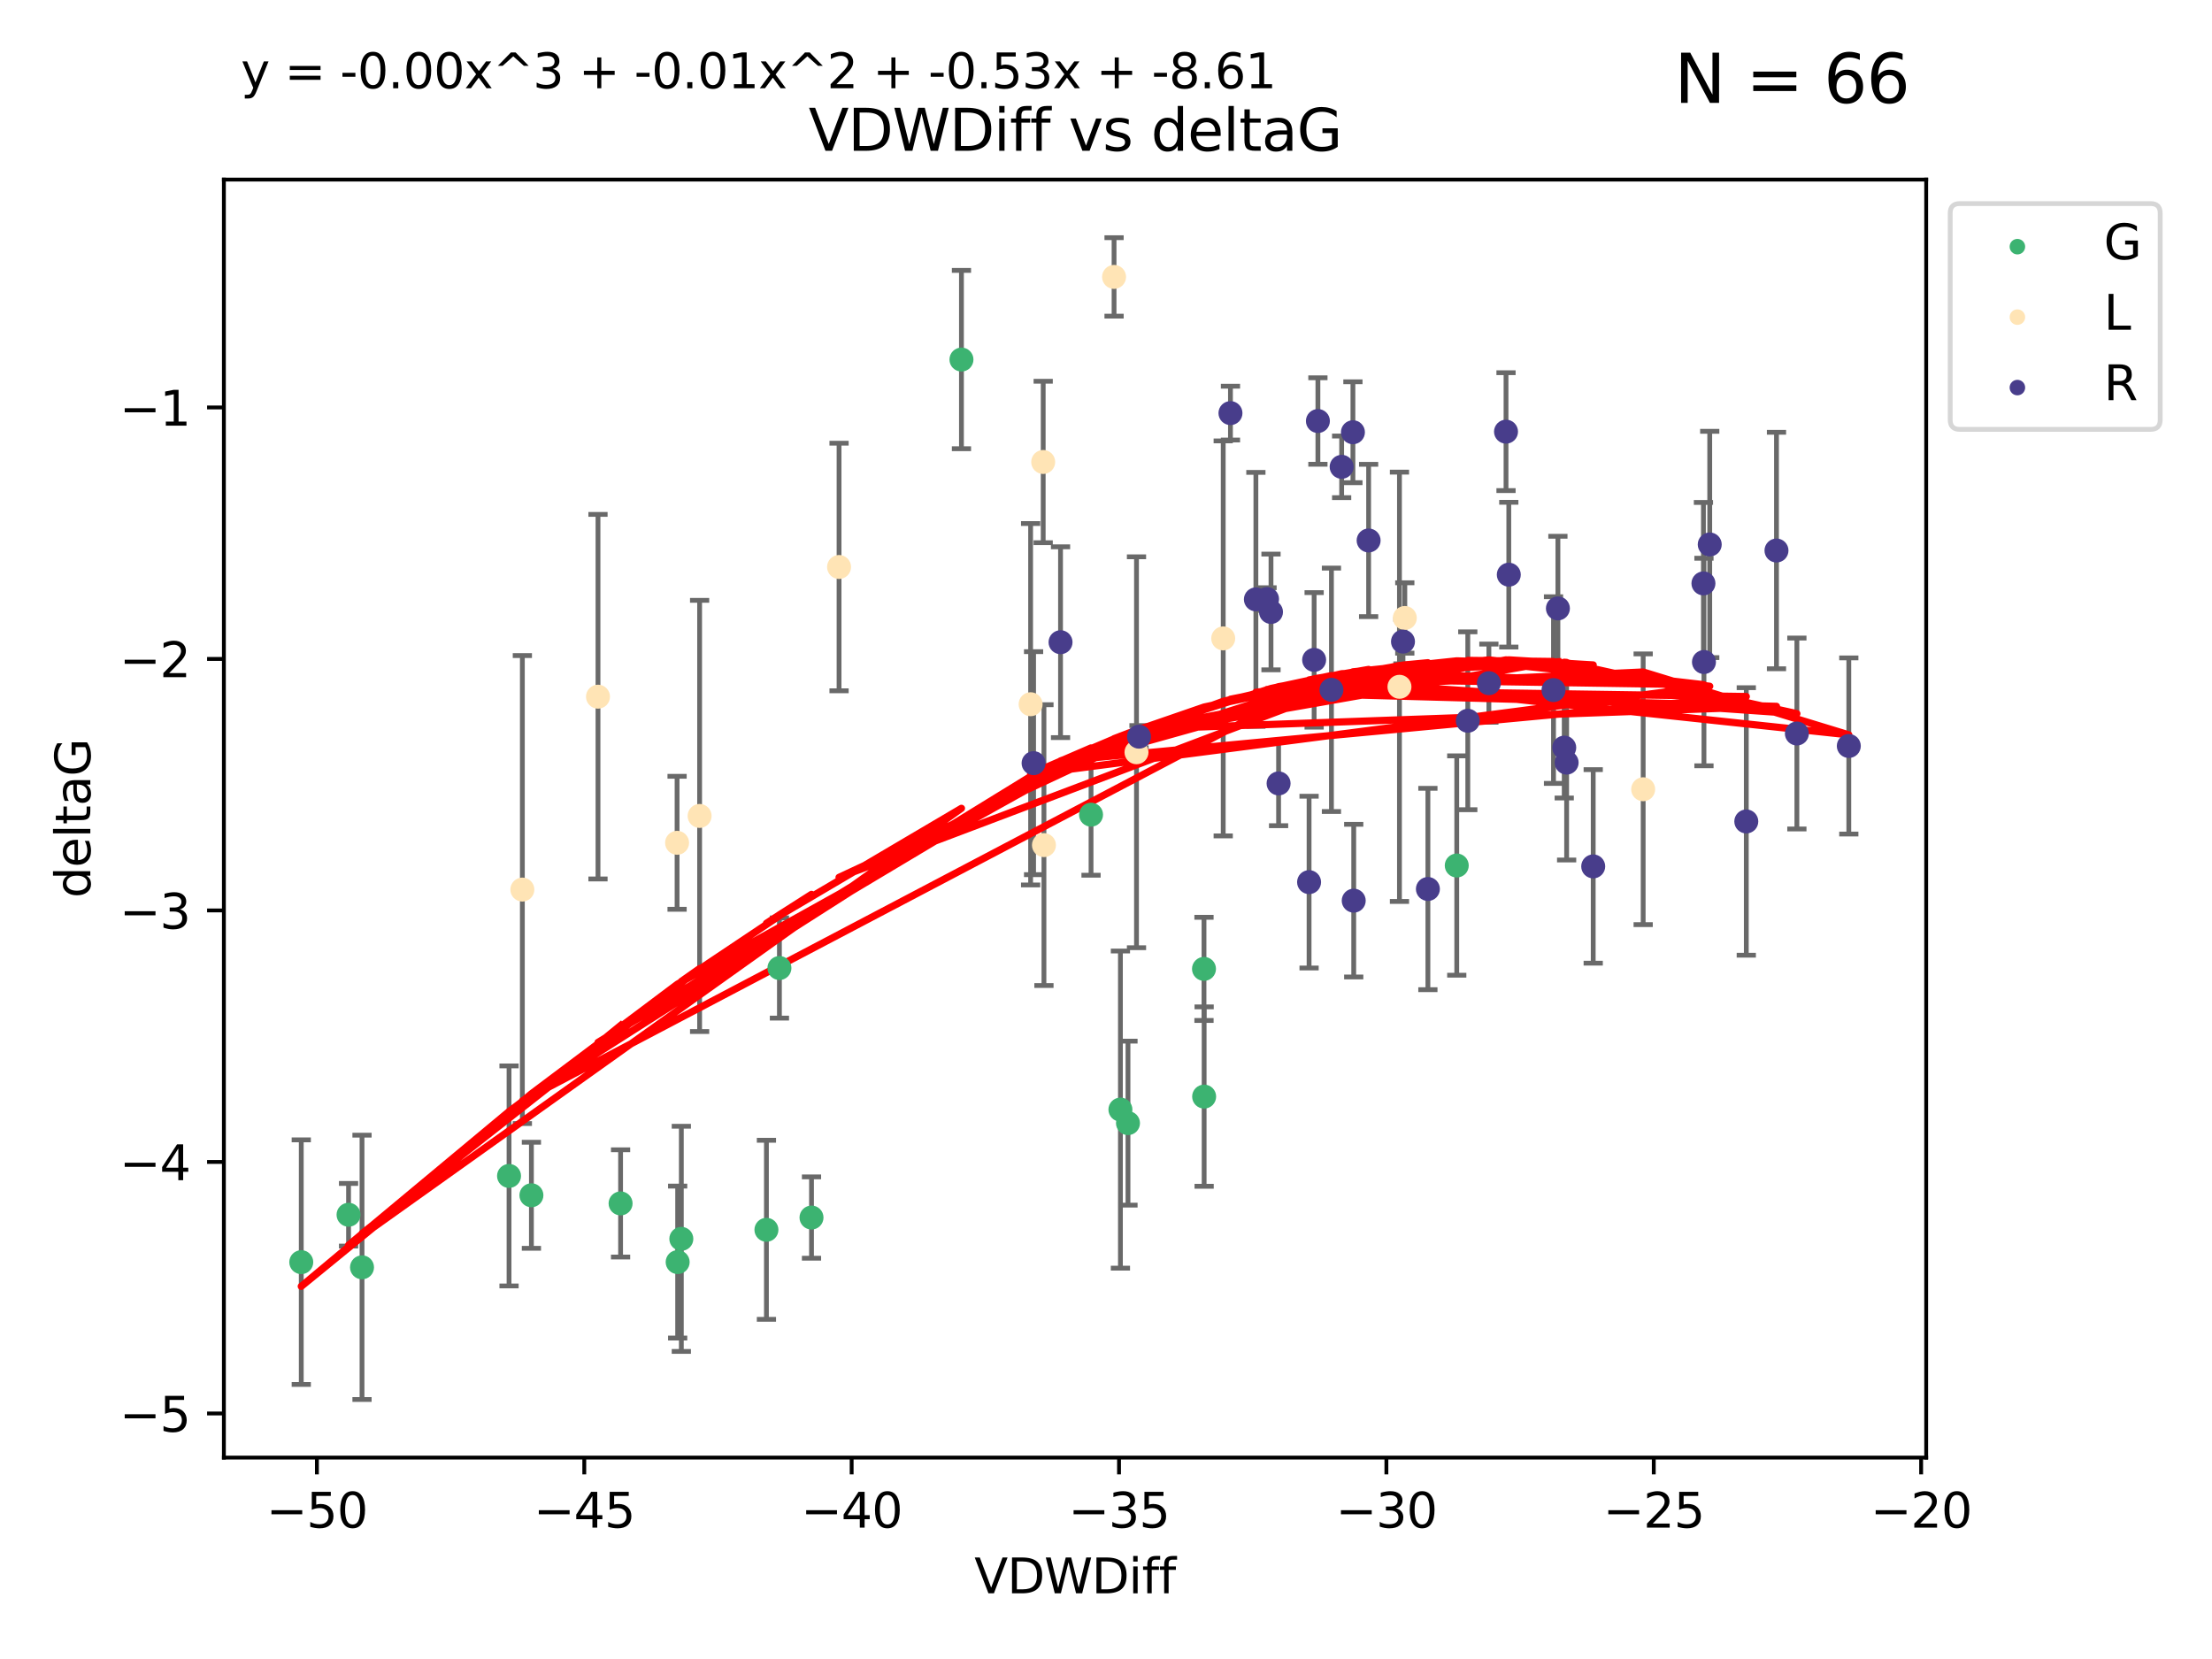 <?xml version="1.0" encoding="utf-8" standalone="no"?>
<!DOCTYPE svg PUBLIC "-//W3C//DTD SVG 1.1//EN"
  "http://www.w3.org/Graphics/SVG/1.1/DTD/svg11.dtd">
<svg xmlns:xlink="http://www.w3.org/1999/xlink" width="460.8pt" height="345.6pt" viewBox="0 0 460.8 345.6" xmlns="http://www.w3.org/2000/svg" version="1.1">
 <defs>
  <style type="text/css">*{stroke-linejoin: round; stroke-linecap: butt}</style>
 </defs>
 <g id="figure_1">
  <g id="patch_1">
   <path d="M 0 345.6 
L 460.8 345.6 
L 460.8 0 
L 0 0 
z
" style="fill: #ffffff"/>
  </g>
  <g id="axes_1">
   <g id="patch_2">
    <path d="M 46.64 303.64 
L 401.26 303.64 
L 401.26 37.411 
L 46.64 37.411 
z
" style="fill: #ffffff"/>
   </g>
   <g id="PathCollection_1">
    <defs>
     <path id="mc4cbb00bbf" d="M 0 1.118 
C 0.297 1.118 0.581 1 0.791 0.791 
C 1 0.581 1.118 0.297 1.118 0 
C 1.118 -0.297 1 -0.581 0.791 -0.791 
C 0.581 -1 0.297 -1.118 0 -1.118 
C -0.297 -1.118 -0.581 -1 -0.791 -0.791 
C -1 -0.581 -1.118 -0.297 -1.118 0 
C -1.118 0.297 -1 0.581 -0.791 0.791 
C -0.581 1 -0.297 1.118 0 1.118 
z
" style="stroke: #3cb371"/>
    </defs>
    <g clip-path="url(#p0e7f7b278b)">
     <use xlink:href="#mc4cbb00bbf" x="129.279" y="250.694" style="fill: #3cb371; stroke: #3cb371"/>
     <use xlink:href="#mc4cbb00bbf" x="62.759" y="262.93" style="fill: #3cb371; stroke: #3cb371"/>
     <use xlink:href="#mc4cbb00bbf" x="110.703" y="248.997" style="fill: #3cb371; stroke: #3cb371"/>
     <use xlink:href="#mc4cbb00bbf" x="75.414" y="264.006" style="fill: #3cb371; stroke: #3cb371"/>
     <use xlink:href="#mc4cbb00bbf" x="141.933" y="258.074" style="fill: #3cb371; stroke: #3cb371"/>
     <use xlink:href="#mc4cbb00bbf" x="169.051" y="253.637" style="fill: #3cb371; stroke: #3cb371"/>
     <use xlink:href="#mc4cbb00bbf" x="162.369" y="201.658" style="fill: #3cb371; stroke: #3cb371"/>
     <use xlink:href="#mc4cbb00bbf" x="159.661" y="256.189" style="fill: #3cb371; stroke: #3cb371"/>
     <use xlink:href="#mc4cbb00bbf" x="200.289" y="74.901" style="fill: #3cb371; stroke: #3cb371"/>
     <use xlink:href="#mc4cbb00bbf" x="72.609" y="253.055" style="fill: #3cb371; stroke: #3cb371"/>
     <use xlink:href="#mc4cbb00bbf" x="106.042" y="244.969" style="fill: #3cb371; stroke: #3cb371"/>
     <use xlink:href="#mc4cbb00bbf" x="141.169" y="262.915" style="fill: #3cb371; stroke: #3cb371"/>
     <use xlink:href="#mc4cbb00bbf" x="234.979" y="233.968" style="fill: #3cb371; stroke: #3cb371"/>
     <use xlink:href="#mc4cbb00bbf" x="250.814" y="201.836" style="fill: #3cb371; stroke: #3cb371"/>
     <use xlink:href="#mc4cbb00bbf" x="250.844" y="228.439" style="fill: #3cb371; stroke: #3cb371"/>
     <use xlink:href="#mc4cbb00bbf" x="227.284" y="169.713" style="fill: #3cb371; stroke: #3cb371"/>
     <use xlink:href="#mc4cbb00bbf" x="233.405" y="231.145" style="fill: #3cb371; stroke: #3cb371"/>
     <use xlink:href="#mc4cbb00bbf" x="303.469" y="180.303" style="fill: #3cb371; stroke: #3cb371"/>
    </g>
   </g>
   <g id="PathCollection_2">
    <defs>
     <path id="mc925297915" d="M 0 1.118 
C 0.297 1.118 0.581 1 0.791 0.791 
C 1 0.581 1.118 0.297 1.118 0 
C 1.118 -0.297 1 -0.581 0.791 -0.791 
C 0.581 -1 0.297 -1.118 0 -1.118 
C -0.297 -1.118 -0.581 -1 -0.791 -0.791 
C -1 -0.581 -1.118 -0.297 -1.118 0 
C -1.118 0.297 -1 0.581 -0.791 0.791 
C -0.581 1 -0.297 1.118 0 1.118 
z
" style="stroke: #ffe4b5"/>
    </defs>
    <g clip-path="url(#p0e7f7b278b)">
     <use xlink:href="#mc925297915" x="141.048" y="175.57" style="fill: #ffe4b5; stroke: #ffe4b5"/>
     <use xlink:href="#mc925297915" x="145.743" y="169.975" style="fill: #ffe4b5; stroke: #ffe4b5"/>
     <use xlink:href="#mc925297915" x="174.791" y="118.114" style="fill: #ffe4b5; stroke: #ffe4b5"/>
     <use xlink:href="#mc925297915" x="291.534" y="143.071" style="fill: #ffe4b5; stroke: #ffe4b5"/>
     <use xlink:href="#mc925297915" x="217.318" y="96.238" style="fill: #ffe4b5; stroke: #ffe4b5"/>
     <use xlink:href="#mc925297915" x="124.573" y="145.132" style="fill: #ffe4b5; stroke: #ffe4b5"/>
     <use xlink:href="#mc925297915" x="217.474" y="176.053" style="fill: #ffe4b5; stroke: #ffe4b5"/>
     <use xlink:href="#mc925297915" x="108.817" y="185.314" style="fill: #ffe4b5; stroke: #ffe4b5"/>
     <use xlink:href="#mc925297915" x="292.647" y="128.736" style="fill: #ffe4b5; stroke: #ffe4b5"/>
     <use xlink:href="#mc925297915" x="254.818" y="132.989" style="fill: #ffe4b5; stroke: #ffe4b5"/>
     <use xlink:href="#mc925297915" x="342.303" y="164.417" style="fill: #ffe4b5; stroke: #ffe4b5"/>
     <use xlink:href="#mc925297915" x="232.08" y="57.685" style="fill: #ffe4b5; stroke: #ffe4b5"/>
     <use xlink:href="#mc925297915" x="236.753" y="156.709" style="fill: #ffe4b5; stroke: #ffe4b5"/>
     <use xlink:href="#mc925297915" x="214.696" y="146.704" style="fill: #ffe4b5; stroke: #ffe4b5"/>
    </g>
   </g>
   <g id="PathCollection_3">
    <defs>
     <path id="m09fbca0191" d="M 0 1.118 
C 0.297 1.118 0.581 1 0.791 0.791 
C 1 0.581 1.118 0.297 1.118 0 
C 1.118 -0.297 1 -0.581 0.791 -0.791 
C 0.581 -1 0.297 -1.118 0 -1.118 
C -0.297 -1.118 -0.581 -1 -0.791 -0.791 
C -1 -0.581 -1.118 -0.297 -1.118 0 
C -1.118 0.297 -1 0.581 -0.791 0.791 
C -0.581 1 -0.297 1.118 0 1.118 
z
" style="stroke: #483d8b"/>
    </defs>
    <g clip-path="url(#p0e7f7b278b)">
     <use xlink:href="#m09fbca0191" x="277.364" y="143.699" style="fill: #483d8b; stroke: #483d8b"/>
     <use xlink:href="#m09fbca0191" x="264.773" y="127.483" style="fill: #483d8b; stroke: #483d8b"/>
     <use xlink:href="#m09fbca0191" x="215.315" y="158.979" style="fill: #483d8b; stroke: #483d8b"/>
     <use xlink:href="#m09fbca0191" x="297.457" y="185.193" style="fill: #483d8b; stroke: #483d8b"/>
     <use xlink:href="#m09fbca0191" x="292.267" y="133.656" style="fill: #483d8b; stroke: #483d8b"/>
     <use xlink:href="#m09fbca0191" x="256.328" y="86.058" style="fill: #483d8b; stroke: #483d8b"/>
     <use xlink:href="#m09fbca0191" x="266.354" y="163.201" style="fill: #483d8b; stroke: #483d8b"/>
     <use xlink:href="#m09fbca0191" x="237.275" y="153.462" style="fill: #483d8b; stroke: #483d8b"/>
     <use xlink:href="#m09fbca0191" x="370.074" y="114.683" style="fill: #483d8b; stroke: #483d8b"/>
     <use xlink:href="#m09fbca0191" x="261.624" y="124.86" style="fill: #483d8b; stroke: #483d8b"/>
     <use xlink:href="#m09fbca0191" x="314.31" y="119.716" style="fill: #483d8b; stroke: #483d8b"/>
     <use xlink:href="#m09fbca0191" x="331.895" y="180.487" style="fill: #483d8b; stroke: #483d8b"/>
     <use xlink:href="#m09fbca0191" x="281.838" y="90.044" style="fill: #483d8b; stroke: #483d8b"/>
     <use xlink:href="#m09fbca0191" x="354.966" y="137.913" style="fill: #483d8b; stroke: #483d8b"/>
     <use xlink:href="#m09fbca0191" x="273.758" y="137.465" style="fill: #483d8b; stroke: #483d8b"/>
     <use xlink:href="#m09fbca0191" x="285.109" y="112.59" style="fill: #483d8b; stroke: #483d8b"/>
     <use xlink:href="#m09fbca0191" x="272.705" y="183.764" style="fill: #483d8b; stroke: #483d8b"/>
     <use xlink:href="#m09fbca0191" x="374.323" y="152.804" style="fill: #483d8b; stroke: #483d8b"/>
     <use xlink:href="#m09fbca0191" x="325.859" y="155.744" style="fill: #483d8b; stroke: #483d8b"/>
     <use xlink:href="#m09fbca0191" x="326.358" y="158.866" style="fill: #483d8b; stroke: #483d8b"/>
     <use xlink:href="#m09fbca0191" x="279.49" y="97.249" style="fill: #483d8b; stroke: #483d8b"/>
     <use xlink:href="#m09fbca0191" x="220.929" y="133.784" style="fill: #483d8b; stroke: #483d8b"/>
     <use xlink:href="#m09fbca0191" x="363.785" y="171.123" style="fill: #483d8b; stroke: #483d8b"/>
     <use xlink:href="#m09fbca0191" x="263.947" y="124.794" style="fill: #483d8b; stroke: #483d8b"/>
     <use xlink:href="#m09fbca0191" x="385.141" y="155.401" style="fill: #483d8b; stroke: #483d8b"/>
     <use xlink:href="#m09fbca0191" x="274.544" y="87.707" style="fill: #483d8b; stroke: #483d8b"/>
     <use xlink:href="#m09fbca0191" x="310.162" y="142.319" style="fill: #483d8b; stroke: #483d8b"/>
     <use xlink:href="#m09fbca0191" x="354.858" y="121.532" style="fill: #483d8b; stroke: #483d8b"/>
     <use xlink:href="#m09fbca0191" x="305.767" y="150.149" style="fill: #483d8b; stroke: #483d8b"/>
     <use xlink:href="#m09fbca0191" x="323.625" y="143.755" style="fill: #483d8b; stroke: #483d8b"/>
     <use xlink:href="#m09fbca0191" x="313.731" y="89.923" style="fill: #483d8b; stroke: #483d8b"/>
     <use xlink:href="#m09fbca0191" x="356.169" y="113.422" style="fill: #483d8b; stroke: #483d8b"/>
     <use xlink:href="#m09fbca0191" x="282.005" y="187.62" style="fill: #483d8b; stroke: #483d8b"/>
     <use xlink:href="#m09fbca0191" x="324.541" y="126.741" style="fill: #483d8b; stroke: #483d8b"/>
    </g>
   </g>
   <g id="matplotlib.axis_1">
    <g id="xtick_1">
     <g id="line2d_1">
      <defs>
       <path id="mf0f77aaa45" d="M 0 0 
L 0 3.5 
" style="stroke: #000000; stroke-width: 0.8"/>
      </defs>
      <g>
       <use xlink:href="#mf0f77aaa45" x="66.017" y="303.64" style="stroke: #000000; stroke-width: 0.8"/>
      </g>
     </g>
     <g id="text_1">
      <!-- −50 -->
      <g transform="translate(55.465 318.238)scale(0.1 -0.1)">
       <defs>
        <path id="DejaVuSans-2212" d="M 678 2272 
L 4684 2272 
L 4684 1741 
L 678 1741 
L 678 2272 
z
" transform="scale(0.016)"/>
        <path id="DejaVuSans-35" d="M 691 4666 
L 3169 4666 
L 3169 4134 
L 1269 4134 
L 1269 2991 
Q 1406 3038 1543 3061 
Q 1681 3084 1819 3084 
Q 2600 3084 3056 2656 
Q 3513 2228 3513 1497 
Q 3513 744 3044 326 
Q 2575 -91 1722 -91 
Q 1428 -91 1123 -41 
Q 819 9 494 109 
L 494 744 
Q 775 591 1075 516 
Q 1375 441 1709 441 
Q 2250 441 2565 725 
Q 2881 1009 2881 1497 
Q 2881 1984 2565 2268 
Q 2250 2553 1709 2553 
Q 1456 2553 1204 2497 
Q 953 2441 691 2322 
L 691 4666 
z
" transform="scale(0.016)"/>
        <path id="DejaVuSans-30" d="M 2034 4250 
Q 1547 4250 1301 3770 
Q 1056 3291 1056 2328 
Q 1056 1369 1301 889 
Q 1547 409 2034 409 
Q 2525 409 2770 889 
Q 3016 1369 3016 2328 
Q 3016 3291 2770 3770 
Q 2525 4250 2034 4250 
z
M 2034 4750 
Q 2819 4750 3233 4129 
Q 3647 3509 3647 2328 
Q 3647 1150 3233 529 
Q 2819 -91 2034 -91 
Q 1250 -91 836 529 
Q 422 1150 422 2328 
Q 422 3509 836 4129 
Q 1250 4750 2034 4750 
z
" transform="scale(0.016)"/>
       </defs>
       <use xlink:href="#DejaVuSans-2212"/>
       <use xlink:href="#DejaVuSans-35" x="83.789"/>
       <use xlink:href="#DejaVuSans-30" x="147.412"/>
      </g>
     </g>
    </g>
    <g id="xtick_2">
     <g id="line2d_2">
      <g>
       <use xlink:href="#mf0f77aaa45" x="121.716" y="303.64" style="stroke: #000000; stroke-width: 0.8"/>
      </g>
     </g>
     <g id="text_2">
      <!-- −45 -->
      <g transform="translate(111.164 318.238)scale(0.1 -0.1)">
       <defs>
        <path id="DejaVuSans-34" d="M 2419 4116 
L 825 1625 
L 2419 1625 
L 2419 4116 
z
M 2253 4666 
L 3047 4666 
L 3047 1625 
L 3713 1625 
L 3713 1100 
L 3047 1100 
L 3047 0 
L 2419 0 
L 2419 1100 
L 313 1100 
L 313 1709 
L 2253 4666 
z
" transform="scale(0.016)"/>
       </defs>
       <use xlink:href="#DejaVuSans-2212"/>
       <use xlink:href="#DejaVuSans-34" x="83.789"/>
       <use xlink:href="#DejaVuSans-35" x="147.412"/>
      </g>
     </g>
    </g>
    <g id="xtick_3">
     <g id="line2d_3">
      <g>
       <use xlink:href="#mf0f77aaa45" x="177.414" y="303.64" style="stroke: #000000; stroke-width: 0.8"/>
      </g>
     </g>
     <g id="text_3">
      <!-- −40 -->
      <g transform="translate(166.862 318.238)scale(0.1 -0.1)">
       <use xlink:href="#DejaVuSans-2212"/>
       <use xlink:href="#DejaVuSans-34" x="83.789"/>
       <use xlink:href="#DejaVuSans-30" x="147.412"/>
      </g>
     </g>
    </g>
    <g id="xtick_4">
     <g id="line2d_4">
      <g>
       <use xlink:href="#mf0f77aaa45" x="233.113" y="303.64" style="stroke: #000000; stroke-width: 0.8"/>
      </g>
     </g>
     <g id="text_4">
      <!-- −35 -->
      <g transform="translate(222.561 318.238)scale(0.1 -0.1)">
       <defs>
        <path id="DejaVuSans-33" d="M 2597 2516 
Q 3050 2419 3304 2112 
Q 3559 1806 3559 1356 
Q 3559 666 3084 287 
Q 2609 -91 1734 -91 
Q 1441 -91 1130 -33 
Q 819 25 488 141 
L 488 750 
Q 750 597 1062 519 
Q 1375 441 1716 441 
Q 2309 441 2620 675 
Q 2931 909 2931 1356 
Q 2931 1769 2642 2001 
Q 2353 2234 1838 2234 
L 1294 2234 
L 1294 2753 
L 1863 2753 
Q 2328 2753 2575 2939 
Q 2822 3125 2822 3475 
Q 2822 3834 2567 4026 
Q 2313 4219 1838 4219 
Q 1578 4219 1281 4162 
Q 984 4106 628 3988 
L 628 4550 
Q 988 4650 1302 4700 
Q 1616 4750 1894 4750 
Q 2613 4750 3031 4423 
Q 3450 4097 3450 3541 
Q 3450 3153 3228 2886 
Q 3006 2619 2597 2516 
z
" transform="scale(0.016)"/>
       </defs>
       <use xlink:href="#DejaVuSans-2212"/>
       <use xlink:href="#DejaVuSans-33" x="83.789"/>
       <use xlink:href="#DejaVuSans-35" x="147.412"/>
      </g>
     </g>
    </g>
    <g id="xtick_5">
     <g id="line2d_5">
      <g>
       <use xlink:href="#mf0f77aaa45" x="288.811" y="303.64" style="stroke: #000000; stroke-width: 0.8"/>
      </g>
     </g>
     <g id="text_5">
      <!-- −30 -->
      <g transform="translate(278.259 318.238)scale(0.1 -0.1)">
       <use xlink:href="#DejaVuSans-2212"/>
       <use xlink:href="#DejaVuSans-33" x="83.789"/>
       <use xlink:href="#DejaVuSans-30" x="147.412"/>
      </g>
     </g>
    </g>
    <g id="xtick_6">
     <g id="line2d_6">
      <g>
       <use xlink:href="#mf0f77aaa45" x="344.51" y="303.64" style="stroke: #000000; stroke-width: 0.8"/>
      </g>
     </g>
     <g id="text_6">
      <!-- −25 -->
      <g transform="translate(333.958 318.238)scale(0.1 -0.1)">
       <defs>
        <path id="DejaVuSans-32" d="M 1228 531 
L 3431 531 
L 3431 0 
L 469 0 
L 469 531 
Q 828 903 1448 1529 
Q 2069 2156 2228 2338 
Q 2531 2678 2651 2914 
Q 2772 3150 2772 3378 
Q 2772 3750 2511 3984 
Q 2250 4219 1831 4219 
Q 1534 4219 1204 4116 
Q 875 4013 500 3803 
L 500 4441 
Q 881 4594 1212 4672 
Q 1544 4750 1819 4750 
Q 2544 4750 2975 4387 
Q 3406 4025 3406 3419 
Q 3406 3131 3298 2873 
Q 3191 2616 2906 2266 
Q 2828 2175 2409 1742 
Q 1991 1309 1228 531 
z
" transform="scale(0.016)"/>
       </defs>
       <use xlink:href="#DejaVuSans-2212"/>
       <use xlink:href="#DejaVuSans-32" x="83.789"/>
       <use xlink:href="#DejaVuSans-35" x="147.412"/>
      </g>
     </g>
    </g>
    <g id="xtick_7">
     <g id="line2d_7">
      <g>
       <use xlink:href="#mf0f77aaa45" x="400.208" y="303.64" style="stroke: #000000; stroke-width: 0.8"/>
      </g>
     </g>
     <g id="text_7">
      <!-- −20 -->
      <g transform="translate(389.656 318.238)scale(0.1 -0.1)">
       <use xlink:href="#DejaVuSans-2212"/>
       <use xlink:href="#DejaVuSans-32" x="83.789"/>
       <use xlink:href="#DejaVuSans-30" x="147.412"/>
      </g>
     </g>
    </g>
    <g id="text_8">
     <!-- VDWDiff -->
     <g transform="translate(202.977 331.917)scale(0.1 -0.1)">
      <defs>
       <path id="DejaVuSans-56" d="M 1831 0 
L 50 4666 
L 709 4666 
L 2188 738 
L 3669 4666 
L 4325 4666 
L 2547 0 
L 1831 0 
z
" transform="scale(0.016)"/>
       <path id="DejaVuSans-44" d="M 1259 4147 
L 1259 519 
L 2022 519 
Q 2988 519 3436 956 
Q 3884 1394 3884 2338 
Q 3884 3275 3436 3711 
Q 2988 4147 2022 4147 
L 1259 4147 
z
M 628 4666 
L 1925 4666 
Q 3281 4666 3915 4102 
Q 4550 3538 4550 2338 
Q 4550 1131 3912 565 
Q 3275 0 1925 0 
L 628 0 
L 628 4666 
z
" transform="scale(0.016)"/>
       <path id="DejaVuSans-57" d="M 213 4666 
L 850 4666 
L 1831 722 
L 2809 4666 
L 3519 4666 
L 4500 722 
L 5478 4666 
L 6119 4666 
L 4947 0 
L 4153 0 
L 3169 4050 
L 2175 0 
L 1381 0 
L 213 4666 
z
" transform="scale(0.016)"/>
       <path id="DejaVuSans-69" d="M 603 3500 
L 1178 3500 
L 1178 0 
L 603 0 
L 603 3500 
z
M 603 4863 
L 1178 4863 
L 1178 4134 
L 603 4134 
L 603 4863 
z
" transform="scale(0.016)"/>
       <path id="DejaVuSans-66" d="M 2375 4863 
L 2375 4384 
L 1825 4384 
Q 1516 4384 1395 4259 
Q 1275 4134 1275 3809 
L 1275 3500 
L 2222 3500 
L 2222 3053 
L 1275 3053 
L 1275 0 
L 697 0 
L 697 3053 
L 147 3053 
L 147 3500 
L 697 3500 
L 697 3744 
Q 697 4328 969 4595 
Q 1241 4863 1831 4863 
L 2375 4863 
z
" transform="scale(0.016)"/>
      </defs>
      <use xlink:href="#DejaVuSans-56"/>
      <use xlink:href="#DejaVuSans-44" x="68.408"/>
      <use xlink:href="#DejaVuSans-57" x="145.41"/>
      <use xlink:href="#DejaVuSans-44" x="244.287"/>
      <use xlink:href="#DejaVuSans-69" x="321.289"/>
      <use xlink:href="#DejaVuSans-66" x="349.072"/>
      <use xlink:href="#DejaVuSans-66" x="384.277"/>
     </g>
    </g>
   </g>
   <g id="matplotlib.axis_2">
    <g id="ytick_1">
     <g id="line2d_8">
      <defs>
       <path id="ma81a882c44" d="M 0 0 
L -3.5 0 
" style="stroke: #000000; stroke-width: 0.8"/>
      </defs>
      <g>
       <use xlink:href="#ma81a882c44" x="46.64" y="294.452" style="stroke: #000000; stroke-width: 0.8"/>
      </g>
     </g>
     <g id="text_9">
      <!-- −5 -->
      <g transform="translate(24.898 298.251)scale(0.1 -0.1)">
       <use xlink:href="#DejaVuSans-2212"/>
       <use xlink:href="#DejaVuSans-35" x="83.789"/>
      </g>
     </g>
    </g>
    <g id="ytick_2">
     <g id="line2d_9">
      <g>
       <use xlink:href="#ma81a882c44" x="46.64" y="242.057" style="stroke: #000000; stroke-width: 0.8"/>
      </g>
     </g>
     <g id="text_10">
      <!-- −4 -->
      <g transform="translate(24.898 245.857)scale(0.1 -0.1)">
       <use xlink:href="#DejaVuSans-2212"/>
       <use xlink:href="#DejaVuSans-34" x="83.789"/>
      </g>
     </g>
    </g>
    <g id="ytick_3">
     <g id="line2d_10">
      <g>
       <use xlink:href="#ma81a882c44" x="46.64" y="189.663" style="stroke: #000000; stroke-width: 0.8"/>
      </g>
     </g>
     <g id="text_11">
      <!-- −3 -->
      <g transform="translate(24.898 193.462)scale(0.1 -0.1)">
       <use xlink:href="#DejaVuSans-2212"/>
       <use xlink:href="#DejaVuSans-33" x="83.789"/>
      </g>
     </g>
    </g>
    <g id="ytick_4">
     <g id="line2d_11">
      <g>
       <use xlink:href="#ma81a882c44" x="46.64" y="137.269" style="stroke: #000000; stroke-width: 0.8"/>
      </g>
     </g>
     <g id="text_12">
      <!-- −2 -->
      <g transform="translate(24.898 141.068)scale(0.1 -0.1)">
       <use xlink:href="#DejaVuSans-2212"/>
       <use xlink:href="#DejaVuSans-32" x="83.789"/>
      </g>
     </g>
    </g>
    <g id="ytick_5">
     <g id="line2d_12">
      <g>
       <use xlink:href="#ma81a882c44" x="46.64" y="84.875" style="stroke: #000000; stroke-width: 0.8"/>
      </g>
     </g>
     <g id="text_13">
      <!-- −1 -->
      <g transform="translate(24.898 88.674)scale(0.1 -0.1)">
       <defs>
        <path id="DejaVuSans-31" d="M 794 531 
L 1825 531 
L 1825 4091 
L 703 3866 
L 703 4441 
L 1819 4666 
L 2450 4666 
L 2450 531 
L 3481 531 
L 3481 0 
L 794 0 
L 794 531 
z
" transform="scale(0.016)"/>
       </defs>
       <use xlink:href="#DejaVuSans-2212"/>
       <use xlink:href="#DejaVuSans-31" x="83.789"/>
      </g>
     </g>
    </g>
    <g id="text_14">
     <!-- deltaG -->
     <g transform="translate(18.818 187.064)rotate(-90)scale(0.1 -0.1)">
      <defs>
       <path id="DejaVuSans-64" d="M 2906 2969 
L 2906 4863 
L 3481 4863 
L 3481 0 
L 2906 0 
L 2906 525 
Q 2725 213 2448 61 
Q 2172 -91 1784 -91 
Q 1150 -91 751 415 
Q 353 922 353 1747 
Q 353 2572 751 3078 
Q 1150 3584 1784 3584 
Q 2172 3584 2448 3432 
Q 2725 3281 2906 2969 
z
M 947 1747 
Q 947 1113 1208 752 
Q 1469 391 1925 391 
Q 2381 391 2643 752 
Q 2906 1113 2906 1747 
Q 2906 2381 2643 2742 
Q 2381 3103 1925 3103 
Q 1469 3103 1208 2742 
Q 947 2381 947 1747 
z
" transform="scale(0.016)"/>
       <path id="DejaVuSans-65" d="M 3597 1894 
L 3597 1613 
L 953 1613 
Q 991 1019 1311 708 
Q 1631 397 2203 397 
Q 2534 397 2845 478 
Q 3156 559 3463 722 
L 3463 178 
Q 3153 47 2828 -22 
Q 2503 -91 2169 -91 
Q 1331 -91 842 396 
Q 353 884 353 1716 
Q 353 2575 817 3079 
Q 1281 3584 2069 3584 
Q 2775 3584 3186 3129 
Q 3597 2675 3597 1894 
z
M 3022 2063 
Q 3016 2534 2758 2815 
Q 2500 3097 2075 3097 
Q 1594 3097 1305 2825 
Q 1016 2553 972 2059 
L 3022 2063 
z
" transform="scale(0.016)"/>
       <path id="DejaVuSans-6c" d="M 603 4863 
L 1178 4863 
L 1178 0 
L 603 0 
L 603 4863 
z
" transform="scale(0.016)"/>
       <path id="DejaVuSans-74" d="M 1172 4494 
L 1172 3500 
L 2356 3500 
L 2356 3053 
L 1172 3053 
L 1172 1153 
Q 1172 725 1289 603 
Q 1406 481 1766 481 
L 2356 481 
L 2356 0 
L 1766 0 
Q 1100 0 847 248 
Q 594 497 594 1153 
L 594 3053 
L 172 3053 
L 172 3500 
L 594 3500 
L 594 4494 
L 1172 4494 
z
" transform="scale(0.016)"/>
       <path id="DejaVuSans-61" d="M 2194 1759 
Q 1497 1759 1228 1600 
Q 959 1441 959 1056 
Q 959 750 1161 570 
Q 1363 391 1709 391 
Q 2188 391 2477 730 
Q 2766 1069 2766 1631 
L 2766 1759 
L 2194 1759 
z
M 3341 1997 
L 3341 0 
L 2766 0 
L 2766 531 
Q 2569 213 2275 61 
Q 1981 -91 1556 -91 
Q 1019 -91 701 211 
Q 384 513 384 1019 
Q 384 1609 779 1909 
Q 1175 2209 1959 2209 
L 2766 2209 
L 2766 2266 
Q 2766 2663 2505 2880 
Q 2244 3097 1772 3097 
Q 1472 3097 1187 3025 
Q 903 2953 641 2809 
L 641 3341 
Q 956 3463 1253 3523 
Q 1550 3584 1831 3584 
Q 2591 3584 2966 3190 
Q 3341 2797 3341 1997 
z
" transform="scale(0.016)"/>
       <path id="DejaVuSans-47" d="M 3809 666 
L 3809 1919 
L 2778 1919 
L 2778 2438 
L 4434 2438 
L 4434 434 
Q 4069 175 3628 42 
Q 3188 -91 2688 -91 
Q 1594 -91 976 548 
Q 359 1188 359 2328 
Q 359 3472 976 4111 
Q 1594 4750 2688 4750 
Q 3144 4750 3555 4637 
Q 3966 4525 4313 4306 
L 4313 3634 
Q 3963 3931 3569 4081 
Q 3175 4231 2741 4231 
Q 1884 4231 1454 3753 
Q 1025 3275 1025 2328 
Q 1025 1384 1454 906 
Q 1884 428 2741 428 
Q 3075 428 3337 486 
Q 3600 544 3809 666 
z
" transform="scale(0.016)"/>
      </defs>
      <use xlink:href="#DejaVuSans-64"/>
      <use xlink:href="#DejaVuSans-65" x="63.477"/>
      <use xlink:href="#DejaVuSans-6c" x="125"/>
      <use xlink:href="#DejaVuSans-74" x="152.783"/>
      <use xlink:href="#DejaVuSans-61" x="191.992"/>
      <use xlink:href="#DejaVuSans-47" x="253.271"/>
     </g>
    </g>
   </g>
   <g id="LineCollection_1">
    <path d="M 129.279 261.865 
L 129.279 239.523 
" clip-path="url(#p0e7f7b278b)" style="fill: none; stroke: #696969"/>
    <path d="M 62.759 288.405 
L 62.759 237.455 
" clip-path="url(#p0e7f7b278b)" style="fill: none; stroke: #696969"/>
    <path d="M 110.703 260.044 
L 110.703 237.949 
" clip-path="url(#p0e7f7b278b)" style="fill: none; stroke: #696969"/>
    <path d="M 75.414 291.539 
L 75.414 236.473 
" clip-path="url(#p0e7f7b278b)" style="fill: none; stroke: #696969"/>
    <path d="M 141.933 281.527 
L 141.933 234.621 
" clip-path="url(#p0e7f7b278b)" style="fill: none; stroke: #696969"/>
    <path d="M 169.051 262.109 
L 169.051 245.165 
" clip-path="url(#p0e7f7b278b)" style="fill: none; stroke: #696969"/>
    <path d="M 162.369 212.091 
L 162.369 191.226 
" clip-path="url(#p0e7f7b278b)" style="fill: none; stroke: #696969"/>
    <path d="M 159.661 274.839 
L 159.661 237.54 
" clip-path="url(#p0e7f7b278b)" style="fill: none; stroke: #696969"/>
    <path d="M 200.289 93.475 
L 200.289 56.326 
" clip-path="url(#p0e7f7b278b)" style="fill: none; stroke: #696969"/>
    <path d="M 72.609 259.579 
L 72.609 246.532 
" clip-path="url(#p0e7f7b278b)" style="fill: none; stroke: #696969"/>
    <path d="M 106.042 267.888 
L 106.042 222.051 
" clip-path="url(#p0e7f7b278b)" style="fill: none; stroke: #696969"/>
    <path d="M 141.169 278.743 
L 141.169 247.087 
" clip-path="url(#p0e7f7b278b)" style="fill: none; stroke: #696969"/>
    <path d="M 234.979 251.046 
L 234.979 216.89 
" clip-path="url(#p0e7f7b278b)" style="fill: none; stroke: #696969"/>
    <path d="M 250.814 212.583 
L 250.814 191.089 
" clip-path="url(#p0e7f7b278b)" style="fill: none; stroke: #696969"/>
    <path d="M 250.844 247.124 
L 250.844 209.753 
" clip-path="url(#p0e7f7b278b)" style="fill: none; stroke: #696969"/>
    <path d="M 227.284 182.324 
L 227.284 157.102 
" clip-path="url(#p0e7f7b278b)" style="fill: none; stroke: #696969"/>
    <path d="M 233.405 264.181 
L 233.405 198.11 
" clip-path="url(#p0e7f7b278b)" style="fill: none; stroke: #696969"/>
    <path d="M 303.469 203.148 
L 303.469 157.457 
" clip-path="url(#p0e7f7b278b)" style="fill: none; stroke: #696969"/>
   </g>
   <g id="line2d_13">
    <defs>
     <path id="m5b7ca29091" d="M 2 0 
L -2 -0 
" style="stroke: #696969"/>
    </defs>
    <g clip-path="url(#p0e7f7b278b)">
     <use xlink:href="#m5b7ca29091" x="129.279" y="261.865" style="fill: #696969; stroke: #696969"/>
     <use xlink:href="#m5b7ca29091" x="62.759" y="288.405" style="fill: #696969; stroke: #696969"/>
     <use xlink:href="#m5b7ca29091" x="110.703" y="260.044" style="fill: #696969; stroke: #696969"/>
     <use xlink:href="#m5b7ca29091" x="75.414" y="291.539" style="fill: #696969; stroke: #696969"/>
     <use xlink:href="#m5b7ca29091" x="141.933" y="281.527" style="fill: #696969; stroke: #696969"/>
     <use xlink:href="#m5b7ca29091" x="169.051" y="262.109" style="fill: #696969; stroke: #696969"/>
     <use xlink:href="#m5b7ca29091" x="162.369" y="212.091" style="fill: #696969; stroke: #696969"/>
     <use xlink:href="#m5b7ca29091" x="159.661" y="274.839" style="fill: #696969; stroke: #696969"/>
     <use xlink:href="#m5b7ca29091" x="200.289" y="93.475" style="fill: #696969; stroke: #696969"/>
     <use xlink:href="#m5b7ca29091" x="72.609" y="259.579" style="fill: #696969; stroke: #696969"/>
     <use xlink:href="#m5b7ca29091" x="106.042" y="267.888" style="fill: #696969; stroke: #696969"/>
     <use xlink:href="#m5b7ca29091" x="141.169" y="278.743" style="fill: #696969; stroke: #696969"/>
     <use xlink:href="#m5b7ca29091" x="234.979" y="251.046" style="fill: #696969; stroke: #696969"/>
     <use xlink:href="#m5b7ca29091" x="250.814" y="212.583" style="fill: #696969; stroke: #696969"/>
     <use xlink:href="#m5b7ca29091" x="250.844" y="247.124" style="fill: #696969; stroke: #696969"/>
     <use xlink:href="#m5b7ca29091" x="227.284" y="182.324" style="fill: #696969; stroke: #696969"/>
     <use xlink:href="#m5b7ca29091" x="233.405" y="264.181" style="fill: #696969; stroke: #696969"/>
     <use xlink:href="#m5b7ca29091" x="303.469" y="203.148" style="fill: #696969; stroke: #696969"/>
    </g>
   </g>
   <g id="line2d_14">
    <g clip-path="url(#p0e7f7b278b)">
     <use xlink:href="#m5b7ca29091" x="129.279" y="239.523" style="fill: #696969; stroke: #696969"/>
     <use xlink:href="#m5b7ca29091" x="62.759" y="237.455" style="fill: #696969; stroke: #696969"/>
     <use xlink:href="#m5b7ca29091" x="110.703" y="237.949" style="fill: #696969; stroke: #696969"/>
     <use xlink:href="#m5b7ca29091" x="75.414" y="236.473" style="fill: #696969; stroke: #696969"/>
     <use xlink:href="#m5b7ca29091" x="141.933" y="234.621" style="fill: #696969; stroke: #696969"/>
     <use xlink:href="#m5b7ca29091" x="169.051" y="245.165" style="fill: #696969; stroke: #696969"/>
     <use xlink:href="#m5b7ca29091" x="162.369" y="191.226" style="fill: #696969; stroke: #696969"/>
     <use xlink:href="#m5b7ca29091" x="159.661" y="237.54" style="fill: #696969; stroke: #696969"/>
     <use xlink:href="#m5b7ca29091" x="200.289" y="56.326" style="fill: #696969; stroke: #696969"/>
     <use xlink:href="#m5b7ca29091" x="72.609" y="246.532" style="fill: #696969; stroke: #696969"/>
     <use xlink:href="#m5b7ca29091" x="106.042" y="222.051" style="fill: #696969; stroke: #696969"/>
     <use xlink:href="#m5b7ca29091" x="141.169" y="247.087" style="fill: #696969; stroke: #696969"/>
     <use xlink:href="#m5b7ca29091" x="234.979" y="216.89" style="fill: #696969; stroke: #696969"/>
     <use xlink:href="#m5b7ca29091" x="250.814" y="191.089" style="fill: #696969; stroke: #696969"/>
     <use xlink:href="#m5b7ca29091" x="250.844" y="209.753" style="fill: #696969; stroke: #696969"/>
     <use xlink:href="#m5b7ca29091" x="227.284" y="157.102" style="fill: #696969; stroke: #696969"/>
     <use xlink:href="#m5b7ca29091" x="233.405" y="198.11" style="fill: #696969; stroke: #696969"/>
     <use xlink:href="#m5b7ca29091" x="303.469" y="157.457" style="fill: #696969; stroke: #696969"/>
    </g>
   </g>
   <g id="LineCollection_2">
    <path d="M 141.048 189.421 
L 141.048 161.719 
" clip-path="url(#p0e7f7b278b)" style="fill: none; stroke: #696969"/>
    <path d="M 145.743 214.886 
L 145.743 125.064 
" clip-path="url(#p0e7f7b278b)" style="fill: none; stroke: #696969"/>
    <path d="M 174.791 143.905 
L 174.791 92.324 
" clip-path="url(#p0e7f7b278b)" style="fill: none; stroke: #696969"/>
    <path d="M 291.534 187.786 
L 291.534 98.355 
" clip-path="url(#p0e7f7b278b)" style="fill: none; stroke: #696969"/>
    <path d="M 217.318 113.054 
L 217.318 79.421 
" clip-path="url(#p0e7f7b278b)" style="fill: none; stroke: #696969"/>
    <path d="M 124.573 183.102 
L 124.573 107.161 
" clip-path="url(#p0e7f7b278b)" style="fill: none; stroke: #696969"/>
    <path d="M 217.474 205.301 
L 217.474 146.805 
" clip-path="url(#p0e7f7b278b)" style="fill: none; stroke: #696969"/>
    <path d="M 108.817 234.06 
L 108.817 136.568 
" clip-path="url(#p0e7f7b278b)" style="fill: none; stroke: #696969"/>
    <path d="M 292.647 136.064 
L 292.647 121.407 
" clip-path="url(#p0e7f7b278b)" style="fill: none; stroke: #696969"/>
    <path d="M 254.818 174.133 
L 254.818 91.846 
" clip-path="url(#p0e7f7b278b)" style="fill: none; stroke: #696969"/>
    <path d="M 342.303 192.614 
L 342.303 136.221 
" clip-path="url(#p0e7f7b278b)" style="fill: none; stroke: #696969"/>
    <path d="M 232.08 65.858 
L 232.08 49.513 
" clip-path="url(#p0e7f7b278b)" style="fill: none; stroke: #696969"/>
    <path d="M 236.753 197.425 
L 236.753 115.993 
" clip-path="url(#p0e7f7b278b)" style="fill: none; stroke: #696969"/>
    <path d="M 214.696 184.348 
L 214.696 109.06 
" clip-path="url(#p0e7f7b278b)" style="fill: none; stroke: #696969"/>
   </g>
   <g id="line2d_15">
    <g clip-path="url(#p0e7f7b278b)">
     <use xlink:href="#m5b7ca29091" x="141.048" y="189.421" style="fill: #696969; stroke: #696969"/>
     <use xlink:href="#m5b7ca29091" x="145.743" y="214.886" style="fill: #696969; stroke: #696969"/>
     <use xlink:href="#m5b7ca29091" x="174.791" y="143.905" style="fill: #696969; stroke: #696969"/>
     <use xlink:href="#m5b7ca29091" x="291.534" y="187.786" style="fill: #696969; stroke: #696969"/>
     <use xlink:href="#m5b7ca29091" x="217.318" y="113.054" style="fill: #696969; stroke: #696969"/>
     <use xlink:href="#m5b7ca29091" x="124.573" y="183.102" style="fill: #696969; stroke: #696969"/>
     <use xlink:href="#m5b7ca29091" x="217.474" y="205.301" style="fill: #696969; stroke: #696969"/>
     <use xlink:href="#m5b7ca29091" x="108.817" y="234.06" style="fill: #696969; stroke: #696969"/>
     <use xlink:href="#m5b7ca29091" x="292.647" y="136.064" style="fill: #696969; stroke: #696969"/>
     <use xlink:href="#m5b7ca29091" x="254.818" y="174.133" style="fill: #696969; stroke: #696969"/>
     <use xlink:href="#m5b7ca29091" x="342.303" y="192.614" style="fill: #696969; stroke: #696969"/>
     <use xlink:href="#m5b7ca29091" x="232.08" y="65.858" style="fill: #696969; stroke: #696969"/>
     <use xlink:href="#m5b7ca29091" x="236.753" y="197.425" style="fill: #696969; stroke: #696969"/>
     <use xlink:href="#m5b7ca29091" x="214.696" y="184.348" style="fill: #696969; stroke: #696969"/>
    </g>
   </g>
   <g id="line2d_16">
    <g clip-path="url(#p0e7f7b278b)">
     <use xlink:href="#m5b7ca29091" x="141.048" y="161.719" style="fill: #696969; stroke: #696969"/>
     <use xlink:href="#m5b7ca29091" x="145.743" y="125.064" style="fill: #696969; stroke: #696969"/>
     <use xlink:href="#m5b7ca29091" x="174.791" y="92.324" style="fill: #696969; stroke: #696969"/>
     <use xlink:href="#m5b7ca29091" x="291.534" y="98.355" style="fill: #696969; stroke: #696969"/>
     <use xlink:href="#m5b7ca29091" x="217.318" y="79.421" style="fill: #696969; stroke: #696969"/>
     <use xlink:href="#m5b7ca29091" x="124.573" y="107.161" style="fill: #696969; stroke: #696969"/>
     <use xlink:href="#m5b7ca29091" x="217.474" y="146.805" style="fill: #696969; stroke: #696969"/>
     <use xlink:href="#m5b7ca29091" x="108.817" y="136.568" style="fill: #696969; stroke: #696969"/>
     <use xlink:href="#m5b7ca29091" x="292.647" y="121.407" style="fill: #696969; stroke: #696969"/>
     <use xlink:href="#m5b7ca29091" x="254.818" y="91.846" style="fill: #696969; stroke: #696969"/>
     <use xlink:href="#m5b7ca29091" x="342.303" y="136.221" style="fill: #696969; stroke: #696969"/>
     <use xlink:href="#m5b7ca29091" x="232.08" y="49.513" style="fill: #696969; stroke: #696969"/>
     <use xlink:href="#m5b7ca29091" x="236.753" y="115.993" style="fill: #696969; stroke: #696969"/>
     <use xlink:href="#m5b7ca29091" x="214.696" y="109.06" style="fill: #696969; stroke: #696969"/>
    </g>
   </g>
   <g id="LineCollection_3">
    <path d="M 277.364 169.051 
L 277.364 118.346 
" clip-path="url(#p0e7f7b278b)" style="fill: none; stroke: #696969"/>
    <path d="M 264.773 139.54 
L 264.773 115.425 
" clip-path="url(#p0e7f7b278b)" style="fill: none; stroke: #696969"/>
    <path d="M 215.315 182.207 
L 215.315 135.751 
" clip-path="url(#p0e7f7b278b)" style="fill: none; stroke: #696969"/>
    <path d="M 297.457 206.167 
L 297.457 164.219 
" clip-path="url(#p0e7f7b278b)" style="fill: none; stroke: #696969"/>
    <path d="M 292.267 138.283 
L 292.267 129.029 
" clip-path="url(#p0e7f7b278b)" style="fill: none; stroke: #696969"/>
    <path d="M 256.328 91.664 
L 256.328 80.453 
" clip-path="url(#p0e7f7b278b)" style="fill: none; stroke: #696969"/>
    <path d="M 266.354 172.007 
L 266.354 154.395 
" clip-path="url(#p0e7f7b278b)" style="fill: none; stroke: #696969"/>
    <path d="M 237.275 155.776 
L 237.275 151.149 
" clip-path="url(#p0e7f7b278b)" style="fill: none; stroke: #696969"/>
    <path d="M 370.074 139.317 
L 370.074 90.049 
" clip-path="url(#p0e7f7b278b)" style="fill: none; stroke: #696969"/>
    <path d="M 261.624 151.309 
L 261.624 98.41 
" clip-path="url(#p0e7f7b278b)" style="fill: none; stroke: #696969"/>
    <path d="M 314.31 134.791 
L 314.31 104.641 
" clip-path="url(#p0e7f7b278b)" style="fill: none; stroke: #696969"/>
    <path d="M 331.895 200.647 
L 331.895 160.326 
" clip-path="url(#p0e7f7b278b)" style="fill: none; stroke: #696969"/>
    <path d="M 281.838 100.554 
L 281.838 79.535 
" clip-path="url(#p0e7f7b278b)" style="fill: none; stroke: #696969"/>
    <path d="M 354.966 159.531 
L 354.966 116.295 
" clip-path="url(#p0e7f7b278b)" style="fill: none; stroke: #696969"/>
    <path d="M 273.758 151.479 
L 273.758 123.451 
" clip-path="url(#p0e7f7b278b)" style="fill: none; stroke: #696969"/>
    <path d="M 285.109 128.453 
L 285.109 96.726 
" clip-path="url(#p0e7f7b278b)" style="fill: none; stroke: #696969"/>
    <path d="M 272.705 201.654 
L 272.705 165.873 
" clip-path="url(#p0e7f7b278b)" style="fill: none; stroke: #696969"/>
    <path d="M 374.323 172.686 
L 374.323 132.921 
" clip-path="url(#p0e7f7b278b)" style="fill: none; stroke: #696969"/>
    <path d="M 325.859 166.237 
L 325.859 145.25 
" clip-path="url(#p0e7f7b278b)" style="fill: none; stroke: #696969"/>
    <path d="M 326.358 179.151 
L 326.358 138.58 
" clip-path="url(#p0e7f7b278b)" style="fill: none; stroke: #696969"/>
    <path d="M 279.49 103.664 
L 279.49 90.834 
" clip-path="url(#p0e7f7b278b)" style="fill: none; stroke: #696969"/>
    <path d="M 220.929 153.659 
L 220.929 113.908 
" clip-path="url(#p0e7f7b278b)" style="fill: none; stroke: #696969"/>
    <path d="M 363.785 198.983 
L 363.785 143.263 
" clip-path="url(#p0e7f7b278b)" style="fill: none; stroke: #696969"/>
    <path d="M 263.947 127.156 
L 263.947 122.432 
" clip-path="url(#p0e7f7b278b)" style="fill: none; stroke: #696969"/>
    <path d="M 385.141 173.75 
L 385.141 137.052 
" clip-path="url(#p0e7f7b278b)" style="fill: none; stroke: #696969"/>
    <path d="M 274.544 96.711 
L 274.544 78.702 
" clip-path="url(#p0e7f7b278b)" style="fill: none; stroke: #696969"/>
    <path d="M 310.162 150.464 
L 310.162 134.174 
" clip-path="url(#p0e7f7b278b)" style="fill: none; stroke: #696969"/>
    <path d="M 354.858 138.393 
L 354.858 104.671 
" clip-path="url(#p0e7f7b278b)" style="fill: none; stroke: #696969"/>
    <path d="M 305.767 168.678 
L 305.767 131.62 
" clip-path="url(#p0e7f7b278b)" style="fill: none; stroke: #696969"/>
    <path d="M 323.625 163.199 
L 323.625 124.311 
" clip-path="url(#p0e7f7b278b)" style="fill: none; stroke: #696969"/>
    <path d="M 313.731 102.201 
L 313.731 77.645 
" clip-path="url(#p0e7f7b278b)" style="fill: none; stroke: #696969"/>
    <path d="M 356.169 136.996 
L 356.169 89.848 
" clip-path="url(#p0e7f7b278b)" style="fill: none; stroke: #696969"/>
    <path d="M 282.005 203.521 
L 282.005 171.72 
" clip-path="url(#p0e7f7b278b)" style="fill: none; stroke: #696969"/>
    <path d="M 324.541 141.77 
L 324.541 111.712 
" clip-path="url(#p0e7f7b278b)" style="fill: none; stroke: #696969"/>
   </g>
   <g id="line2d_17">
    <g clip-path="url(#p0e7f7b278b)">
     <use xlink:href="#m5b7ca29091" x="277.364" y="169.051" style="fill: #696969; stroke: #696969"/>
     <use xlink:href="#m5b7ca29091" x="264.773" y="139.54" style="fill: #696969; stroke: #696969"/>
     <use xlink:href="#m5b7ca29091" x="215.315" y="182.207" style="fill: #696969; stroke: #696969"/>
     <use xlink:href="#m5b7ca29091" x="297.457" y="206.167" style="fill: #696969; stroke: #696969"/>
     <use xlink:href="#m5b7ca29091" x="292.267" y="138.283" style="fill: #696969; stroke: #696969"/>
     <use xlink:href="#m5b7ca29091" x="256.328" y="91.664" style="fill: #696969; stroke: #696969"/>
     <use xlink:href="#m5b7ca29091" x="266.354" y="172.007" style="fill: #696969; stroke: #696969"/>
     <use xlink:href="#m5b7ca29091" x="237.275" y="155.776" style="fill: #696969; stroke: #696969"/>
     <use xlink:href="#m5b7ca29091" x="370.074" y="139.317" style="fill: #696969; stroke: #696969"/>
     <use xlink:href="#m5b7ca29091" x="261.624" y="151.309" style="fill: #696969; stroke: #696969"/>
     <use xlink:href="#m5b7ca29091" x="314.31" y="134.791" style="fill: #696969; stroke: #696969"/>
     <use xlink:href="#m5b7ca29091" x="331.895" y="200.647" style="fill: #696969; stroke: #696969"/>
     <use xlink:href="#m5b7ca29091" x="281.838" y="100.554" style="fill: #696969; stroke: #696969"/>
     <use xlink:href="#m5b7ca29091" x="354.966" y="159.531" style="fill: #696969; stroke: #696969"/>
     <use xlink:href="#m5b7ca29091" x="273.758" y="151.479" style="fill: #696969; stroke: #696969"/>
     <use xlink:href="#m5b7ca29091" x="285.109" y="128.453" style="fill: #696969; stroke: #696969"/>
     <use xlink:href="#m5b7ca29091" x="272.705" y="201.654" style="fill: #696969; stroke: #696969"/>
     <use xlink:href="#m5b7ca29091" x="374.323" y="172.686" style="fill: #696969; stroke: #696969"/>
     <use xlink:href="#m5b7ca29091" x="325.859" y="166.237" style="fill: #696969; stroke: #696969"/>
     <use xlink:href="#m5b7ca29091" x="326.358" y="179.151" style="fill: #696969; stroke: #696969"/>
     <use xlink:href="#m5b7ca29091" x="279.49" y="103.664" style="fill: #696969; stroke: #696969"/>
     <use xlink:href="#m5b7ca29091" x="220.929" y="153.659" style="fill: #696969; stroke: #696969"/>
     <use xlink:href="#m5b7ca29091" x="363.785" y="198.983" style="fill: #696969; stroke: #696969"/>
     <use xlink:href="#m5b7ca29091" x="263.947" y="127.156" style="fill: #696969; stroke: #696969"/>
     <use xlink:href="#m5b7ca29091" x="385.141" y="173.75" style="fill: #696969; stroke: #696969"/>
     <use xlink:href="#m5b7ca29091" x="274.544" y="96.711" style="fill: #696969; stroke: #696969"/>
     <use xlink:href="#m5b7ca29091" x="310.162" y="150.464" style="fill: #696969; stroke: #696969"/>
     <use xlink:href="#m5b7ca29091" x="354.858" y="138.393" style="fill: #696969; stroke: #696969"/>
     <use xlink:href="#m5b7ca29091" x="305.767" y="168.678" style="fill: #696969; stroke: #696969"/>
     <use xlink:href="#m5b7ca29091" x="323.625" y="163.199" style="fill: #696969; stroke: #696969"/>
     <use xlink:href="#m5b7ca29091" x="313.731" y="102.201" style="fill: #696969; stroke: #696969"/>
     <use xlink:href="#m5b7ca29091" x="356.169" y="136.996" style="fill: #696969; stroke: #696969"/>
     <use xlink:href="#m5b7ca29091" x="282.005" y="203.521" style="fill: #696969; stroke: #696969"/>
     <use xlink:href="#m5b7ca29091" x="324.541" y="141.77" style="fill: #696969; stroke: #696969"/>
    </g>
   </g>
   <g id="line2d_18">
    <g clip-path="url(#p0e7f7b278b)">
     <use xlink:href="#m5b7ca29091" x="277.364" y="118.346" style="fill: #696969; stroke: #696969"/>
     <use xlink:href="#m5b7ca29091" x="264.773" y="115.425" style="fill: #696969; stroke: #696969"/>
     <use xlink:href="#m5b7ca29091" x="215.315" y="135.751" style="fill: #696969; stroke: #696969"/>
     <use xlink:href="#m5b7ca29091" x="297.457" y="164.219" style="fill: #696969; stroke: #696969"/>
     <use xlink:href="#m5b7ca29091" x="292.267" y="129.029" style="fill: #696969; stroke: #696969"/>
     <use xlink:href="#m5b7ca29091" x="256.328" y="80.453" style="fill: #696969; stroke: #696969"/>
     <use xlink:href="#m5b7ca29091" x="266.354" y="154.395" style="fill: #696969; stroke: #696969"/>
     <use xlink:href="#m5b7ca29091" x="237.275" y="151.149" style="fill: #696969; stroke: #696969"/>
     <use xlink:href="#m5b7ca29091" x="370.074" y="90.049" style="fill: #696969; stroke: #696969"/>
     <use xlink:href="#m5b7ca29091" x="261.624" y="98.41" style="fill: #696969; stroke: #696969"/>
     <use xlink:href="#m5b7ca29091" x="314.31" y="104.641" style="fill: #696969; stroke: #696969"/>
     <use xlink:href="#m5b7ca29091" x="331.895" y="160.326" style="fill: #696969; stroke: #696969"/>
     <use xlink:href="#m5b7ca29091" x="281.838" y="79.535" style="fill: #696969; stroke: #696969"/>
     <use xlink:href="#m5b7ca29091" x="354.966" y="116.295" style="fill: #696969; stroke: #696969"/>
     <use xlink:href="#m5b7ca29091" x="273.758" y="123.451" style="fill: #696969; stroke: #696969"/>
     <use xlink:href="#m5b7ca29091" x="285.109" y="96.726" style="fill: #696969; stroke: #696969"/>
     <use xlink:href="#m5b7ca29091" x="272.705" y="165.873" style="fill: #696969; stroke: #696969"/>
     <use xlink:href="#m5b7ca29091" x="374.323" y="132.921" style="fill: #696969; stroke: #696969"/>
     <use xlink:href="#m5b7ca29091" x="325.859" y="145.25" style="fill: #696969; stroke: #696969"/>
     <use xlink:href="#m5b7ca29091" x="326.358" y="138.58" style="fill: #696969; stroke: #696969"/>
     <use xlink:href="#m5b7ca29091" x="279.49" y="90.834" style="fill: #696969; stroke: #696969"/>
     <use xlink:href="#m5b7ca29091" x="220.929" y="113.908" style="fill: #696969; stroke: #696969"/>
     <use xlink:href="#m5b7ca29091" x="363.785" y="143.263" style="fill: #696969; stroke: #696969"/>
     <use xlink:href="#m5b7ca29091" x="263.947" y="122.432" style="fill: #696969; stroke: #696969"/>
     <use xlink:href="#m5b7ca29091" x="385.141" y="137.052" style="fill: #696969; stroke: #696969"/>
     <use xlink:href="#m5b7ca29091" x="274.544" y="78.702" style="fill: #696969; stroke: #696969"/>
     <use xlink:href="#m5b7ca29091" x="310.162" y="134.174" style="fill: #696969; stroke: #696969"/>
     <use xlink:href="#m5b7ca29091" x="354.858" y="104.671" style="fill: #696969; stroke: #696969"/>
     <use xlink:href="#m5b7ca29091" x="305.767" y="131.62" style="fill: #696969; stroke: #696969"/>
     <use xlink:href="#m5b7ca29091" x="323.625" y="124.311" style="fill: #696969; stroke: #696969"/>
     <use xlink:href="#m5b7ca29091" x="313.731" y="77.645" style="fill: #696969; stroke: #696969"/>
     <use xlink:href="#m5b7ca29091" x="356.169" y="89.848" style="fill: #696969; stroke: #696969"/>
     <use xlink:href="#m5b7ca29091" x="282.005" y="171.72" style="fill: #696969; stroke: #696969"/>
     <use xlink:href="#m5b7ca29091" x="324.541" y="111.712" style="fill: #696969; stroke: #696969"/>
    </g>
   </g>
   <g id="line2d_19">
    <path d="M 129.279 213.631 
L 62.759 267.969 
L 110.703 227.854 
L 141.048 205.076 
L 75.414 256.968 
L 145.743 201.768 
L 141.933 204.447 
L 169.051 186.314 
L 162.369 190.574 
L 159.661 192.34 
L 200.289 168.385 
L 72.609 259.384 
L 106.042 231.551 
L 141.169 204.989 
L 234.979 152.757 
L 250.814 147.296 
L 174.791 182.769 
L 291.534 138.626 
L 250.844 147.287 
L 217.318 160.112 
L 227.284 155.803 
L 124.573 217.154 
L 217.474 160.041 
L 108.817 229.344 
L 277.364 140.723 
L 264.773 143.422 
L 233.405 153.36 
L 215.315 161.026 
L 297.457 138.056 
L 292.267 138.546 
L 256.328 145.658 
L 292.647 138.505 
L 266.354 143.041 
L 237.275 151.897 
L 370.074 147.141 
L 261.624 144.217 
L 314.31 137.458 
L 331.895 138.517 
L 303.469 137.667 
L 281.838 139.951 
L 354.966 142.655 
L 273.758 141.417 
L 285.109 139.451 
L 272.705 141.632 
L 374.323 148.665 
L 325.859 137.955 
L 326.358 137.993 
L 279.49 140.344 
L 254.818 146.093 
L 220.929 158.504 
L 363.785 145.098 
L 263.947 143.626 
L 342.303 139.987 
L 385.141 153.079 
L 274.544 141.26 
L 310.162 137.462 
L 354.858 142.628 
L 305.767 137.569 
L 323.625 137.8 
L 232.08 153.875 
L 236.753 152.091 
L 313.731 137.453 
L 356.169 142.959 
L 214.696 161.312 
L 282.005 139.924 
L 324.541 137.86 
" clip-path="url(#p0e7f7b278b)" style="fill: none; stroke: #ff0000; stroke-width: 1.5; stroke-linecap: square"/>
   </g>
   <g id="line2d_20">
    <defs>
     <path id="mc97bc1f8da" d="M 0 2 
C 0.53 2 1.039 1.789 1.414 1.414 
C 1.789 1.039 2 0.53 2 0 
C 2 -0.53 1.789 -1.039 1.414 -1.414 
C 1.039 -1.789 0.53 -2 0 -2 
C -0.53 -2 -1.039 -1.789 -1.414 -1.414 
C -1.789 -1.039 -2 -0.53 -2 0 
C -2 0.53 -1.789 1.039 -1.414 1.414 
C -1.039 1.789 -0.53 2 0 2 
z
" style="stroke: #3cb371"/>
    </defs>
    <g clip-path="url(#p0e7f7b278b)">
     <use xlink:href="#mc97bc1f8da" x="129.279" y="250.694" style="fill: #3cb371; stroke: #3cb371"/>
     <use xlink:href="#mc97bc1f8da" x="62.759" y="262.93" style="fill: #3cb371; stroke: #3cb371"/>
     <use xlink:href="#mc97bc1f8da" x="110.703" y="248.997" style="fill: #3cb371; stroke: #3cb371"/>
     <use xlink:href="#mc97bc1f8da" x="75.414" y="264.006" style="fill: #3cb371; stroke: #3cb371"/>
     <use xlink:href="#mc97bc1f8da" x="141.933" y="258.074" style="fill: #3cb371; stroke: #3cb371"/>
     <use xlink:href="#mc97bc1f8da" x="169.051" y="253.637" style="fill: #3cb371; stroke: #3cb371"/>
     <use xlink:href="#mc97bc1f8da" x="162.369" y="201.658" style="fill: #3cb371; stroke: #3cb371"/>
     <use xlink:href="#mc97bc1f8da" x="159.661" y="256.189" style="fill: #3cb371; stroke: #3cb371"/>
     <use xlink:href="#mc97bc1f8da" x="200.289" y="74.901" style="fill: #3cb371; stroke: #3cb371"/>
     <use xlink:href="#mc97bc1f8da" x="72.609" y="253.055" style="fill: #3cb371; stroke: #3cb371"/>
     <use xlink:href="#mc97bc1f8da" x="106.042" y="244.969" style="fill: #3cb371; stroke: #3cb371"/>
     <use xlink:href="#mc97bc1f8da" x="141.169" y="262.915" style="fill: #3cb371; stroke: #3cb371"/>
     <use xlink:href="#mc97bc1f8da" x="234.979" y="233.968" style="fill: #3cb371; stroke: #3cb371"/>
     <use xlink:href="#mc97bc1f8da" x="250.814" y="201.836" style="fill: #3cb371; stroke: #3cb371"/>
     <use xlink:href="#mc97bc1f8da" x="250.844" y="228.439" style="fill: #3cb371; stroke: #3cb371"/>
     <use xlink:href="#mc97bc1f8da" x="227.284" y="169.713" style="fill: #3cb371; stroke: #3cb371"/>
     <use xlink:href="#mc97bc1f8da" x="233.405" y="231.145" style="fill: #3cb371; stroke: #3cb371"/>
     <use xlink:href="#mc97bc1f8da" x="303.469" y="180.303" style="fill: #3cb371; stroke: #3cb371"/>
    </g>
   </g>
   <g id="line2d_21">
    <defs>
     <path id="mf26f551da3" d="M 0 2 
C 0.53 2 1.039 1.789 1.414 1.414 
C 1.789 1.039 2 0.53 2 0 
C 2 -0.53 1.789 -1.039 1.414 -1.414 
C 1.039 -1.789 0.53 -2 0 -2 
C -0.53 -2 -1.039 -1.789 -1.414 -1.414 
C -1.789 -1.039 -2 -0.53 -2 0 
C -2 0.53 -1.789 1.039 -1.414 1.414 
C -1.039 1.789 -0.53 2 0 2 
z
" style="stroke: #ffe4b5"/>
    </defs>
    <g clip-path="url(#p0e7f7b278b)">
     <use xlink:href="#mf26f551da3" x="141.048" y="175.57" style="fill: #ffe4b5; stroke: #ffe4b5"/>
     <use xlink:href="#mf26f551da3" x="145.743" y="169.975" style="fill: #ffe4b5; stroke: #ffe4b5"/>
     <use xlink:href="#mf26f551da3" x="174.791" y="118.114" style="fill: #ffe4b5; stroke: #ffe4b5"/>
     <use xlink:href="#mf26f551da3" x="291.534" y="143.071" style="fill: #ffe4b5; stroke: #ffe4b5"/>
     <use xlink:href="#mf26f551da3" x="217.318" y="96.238" style="fill: #ffe4b5; stroke: #ffe4b5"/>
     <use xlink:href="#mf26f551da3" x="124.573" y="145.132" style="fill: #ffe4b5; stroke: #ffe4b5"/>
     <use xlink:href="#mf26f551da3" x="217.474" y="176.053" style="fill: #ffe4b5; stroke: #ffe4b5"/>
     <use xlink:href="#mf26f551da3" x="108.817" y="185.314" style="fill: #ffe4b5; stroke: #ffe4b5"/>
     <use xlink:href="#mf26f551da3" x="292.647" y="128.736" style="fill: #ffe4b5; stroke: #ffe4b5"/>
     <use xlink:href="#mf26f551da3" x="254.818" y="132.989" style="fill: #ffe4b5; stroke: #ffe4b5"/>
     <use xlink:href="#mf26f551da3" x="342.303" y="164.417" style="fill: #ffe4b5; stroke: #ffe4b5"/>
     <use xlink:href="#mf26f551da3" x="232.08" y="57.685" style="fill: #ffe4b5; stroke: #ffe4b5"/>
     <use xlink:href="#mf26f551da3" x="236.753" y="156.709" style="fill: #ffe4b5; stroke: #ffe4b5"/>
     <use xlink:href="#mf26f551da3" x="214.696" y="146.704" style="fill: #ffe4b5; stroke: #ffe4b5"/>
    </g>
   </g>
   <g id="line2d_22">
    <defs>
     <path id="mb06a336ba5" d="M 0 2 
C 0.53 2 1.039 1.789 1.414 1.414 
C 1.789 1.039 2 0.53 2 0 
C 2 -0.53 1.789 -1.039 1.414 -1.414 
C 1.039 -1.789 0.53 -2 0 -2 
C -0.53 -2 -1.039 -1.789 -1.414 -1.414 
C -1.789 -1.039 -2 -0.53 -2 0 
C -2 0.53 -1.789 1.039 -1.414 1.414 
C -1.039 1.789 -0.53 2 0 2 
z
" style="stroke: #483d8b"/>
    </defs>
    <g clip-path="url(#p0e7f7b278b)">
     <use xlink:href="#mb06a336ba5" x="277.364" y="143.699" style="fill: #483d8b; stroke: #483d8b"/>
     <use xlink:href="#mb06a336ba5" x="264.773" y="127.483" style="fill: #483d8b; stroke: #483d8b"/>
     <use xlink:href="#mb06a336ba5" x="215.315" y="158.979" style="fill: #483d8b; stroke: #483d8b"/>
     <use xlink:href="#mb06a336ba5" x="297.457" y="185.193" style="fill: #483d8b; stroke: #483d8b"/>
     <use xlink:href="#mb06a336ba5" x="292.267" y="133.656" style="fill: #483d8b; stroke: #483d8b"/>
     <use xlink:href="#mb06a336ba5" x="256.328" y="86.058" style="fill: #483d8b; stroke: #483d8b"/>
     <use xlink:href="#mb06a336ba5" x="266.354" y="163.201" style="fill: #483d8b; stroke: #483d8b"/>
     <use xlink:href="#mb06a336ba5" x="237.275" y="153.462" style="fill: #483d8b; stroke: #483d8b"/>
     <use xlink:href="#mb06a336ba5" x="370.074" y="114.683" style="fill: #483d8b; stroke: #483d8b"/>
     <use xlink:href="#mb06a336ba5" x="261.624" y="124.86" style="fill: #483d8b; stroke: #483d8b"/>
     <use xlink:href="#mb06a336ba5" x="314.31" y="119.716" style="fill: #483d8b; stroke: #483d8b"/>
     <use xlink:href="#mb06a336ba5" x="331.895" y="180.487" style="fill: #483d8b; stroke: #483d8b"/>
     <use xlink:href="#mb06a336ba5" x="281.838" y="90.044" style="fill: #483d8b; stroke: #483d8b"/>
     <use xlink:href="#mb06a336ba5" x="354.966" y="137.913" style="fill: #483d8b; stroke: #483d8b"/>
     <use xlink:href="#mb06a336ba5" x="273.758" y="137.465" style="fill: #483d8b; stroke: #483d8b"/>
     <use xlink:href="#mb06a336ba5" x="285.109" y="112.59" style="fill: #483d8b; stroke: #483d8b"/>
     <use xlink:href="#mb06a336ba5" x="272.705" y="183.764" style="fill: #483d8b; stroke: #483d8b"/>
     <use xlink:href="#mb06a336ba5" x="374.323" y="152.804" style="fill: #483d8b; stroke: #483d8b"/>
     <use xlink:href="#mb06a336ba5" x="325.859" y="155.744" style="fill: #483d8b; stroke: #483d8b"/>
     <use xlink:href="#mb06a336ba5" x="326.358" y="158.866" style="fill: #483d8b; stroke: #483d8b"/>
     <use xlink:href="#mb06a336ba5" x="279.49" y="97.249" style="fill: #483d8b; stroke: #483d8b"/>
     <use xlink:href="#mb06a336ba5" x="220.929" y="133.784" style="fill: #483d8b; stroke: #483d8b"/>
     <use xlink:href="#mb06a336ba5" x="363.785" y="171.123" style="fill: #483d8b; stroke: #483d8b"/>
     <use xlink:href="#mb06a336ba5" x="263.947" y="124.794" style="fill: #483d8b; stroke: #483d8b"/>
     <use xlink:href="#mb06a336ba5" x="385.141" y="155.401" style="fill: #483d8b; stroke: #483d8b"/>
     <use xlink:href="#mb06a336ba5" x="274.544" y="87.707" style="fill: #483d8b; stroke: #483d8b"/>
     <use xlink:href="#mb06a336ba5" x="310.162" y="142.319" style="fill: #483d8b; stroke: #483d8b"/>
     <use xlink:href="#mb06a336ba5" x="354.858" y="121.532" style="fill: #483d8b; stroke: #483d8b"/>
     <use xlink:href="#mb06a336ba5" x="305.767" y="150.149" style="fill: #483d8b; stroke: #483d8b"/>
     <use xlink:href="#mb06a336ba5" x="323.625" y="143.755" style="fill: #483d8b; stroke: #483d8b"/>
     <use xlink:href="#mb06a336ba5" x="313.731" y="89.923" style="fill: #483d8b; stroke: #483d8b"/>
     <use xlink:href="#mb06a336ba5" x="356.169" y="113.422" style="fill: #483d8b; stroke: #483d8b"/>
     <use xlink:href="#mb06a336ba5" x="282.005" y="187.62" style="fill: #483d8b; stroke: #483d8b"/>
     <use xlink:href="#mb06a336ba5" x="324.541" y="126.741" style="fill: #483d8b; stroke: #483d8b"/>
    </g>
   </g>
   <g id="patch_3">
    <path d="M 46.64 303.64 
L 46.64 37.411 
" style="fill: none; stroke: #000000; stroke-width: 0.8; stroke-linejoin: miter; stroke-linecap: square"/>
   </g>
   <g id="patch_4">
    <path d="M 401.26 303.64 
L 401.26 37.411 
" style="fill: none; stroke: #000000; stroke-width: 0.8; stroke-linejoin: miter; stroke-linecap: square"/>
   </g>
   <g id="patch_5">
    <path d="M 46.64 303.64 
L 401.26 303.64 
" style="fill: none; stroke: #000000; stroke-width: 0.8; stroke-linejoin: miter; stroke-linecap: square"/>
   </g>
   <g id="patch_6">
    <path d="M 46.64 37.411 
L 401.26 37.411 
" style="fill: none; stroke: #000000; stroke-width: 0.8; stroke-linejoin: miter; stroke-linecap: square"/>
   </g>
   <g id="text_15">
    <!-- N = 66 -->
    <g transform="translate(348.795 21.426)scale(0.14 -0.14)">
     <defs>
      <path id="DejaVuSans-4e" d="M 628 4666 
L 1478 4666 
L 3547 763 
L 3547 4666 
L 4159 4666 
L 4159 0 
L 3309 0 
L 1241 3903 
L 1241 0 
L 628 0 
L 628 4666 
z
" transform="scale(0.016)"/>
      <path id="DejaVuSans-20" transform="scale(0.016)"/>
      <path id="DejaVuSans-3d" d="M 678 2906 
L 4684 2906 
L 4684 2381 
L 678 2381 
L 678 2906 
z
M 678 1631 
L 4684 1631 
L 4684 1100 
L 678 1100 
L 678 1631 
z
" transform="scale(0.016)"/>
      <path id="DejaVuSans-36" d="M 2113 2584 
Q 1688 2584 1439 2293 
Q 1191 2003 1191 1497 
Q 1191 994 1439 701 
Q 1688 409 2113 409 
Q 2538 409 2786 701 
Q 3034 994 3034 1497 
Q 3034 2003 2786 2293 
Q 2538 2584 2113 2584 
z
M 3366 4563 
L 3366 3988 
Q 3128 4100 2886 4159 
Q 2644 4219 2406 4219 
Q 1781 4219 1451 3797 
Q 1122 3375 1075 2522 
Q 1259 2794 1537 2939 
Q 1816 3084 2150 3084 
Q 2853 3084 3261 2657 
Q 3669 2231 3669 1497 
Q 3669 778 3244 343 
Q 2819 -91 2113 -91 
Q 1303 -91 875 529 
Q 447 1150 447 2328 
Q 447 3434 972 4092 
Q 1497 4750 2381 4750 
Q 2619 4750 2861 4703 
Q 3103 4656 3366 4563 
z
" transform="scale(0.016)"/>
     </defs>
     <use xlink:href="#DejaVuSans-4e"/>
     <use xlink:href="#DejaVuSans-20" x="74.805"/>
     <use xlink:href="#DejaVuSans-3d" x="106.592"/>
     <use xlink:href="#DejaVuSans-20" x="190.381"/>
     <use xlink:href="#DejaVuSans-36" x="222.168"/>
     <use xlink:href="#DejaVuSans-36" x="285.791"/>
    </g>
   </g>
   <g id="text_16">
    <!-- y = -0.00x^3 + -0.01x^2 + -0.53x + -8.61 -->
    <g transform="translate(50.186 18.387)scale(0.1 -0.1)">
     <defs>
      <path id="DejaVuSans-79" d="M 2059 -325 
Q 1816 -950 1584 -1140 
Q 1353 -1331 966 -1331 
L 506 -1331 
L 506 -850 
L 844 -850 
Q 1081 -850 1212 -737 
Q 1344 -625 1503 -206 
L 1606 56 
L 191 3500 
L 800 3500 
L 1894 763 
L 2988 3500 
L 3597 3500 
L 2059 -325 
z
" transform="scale(0.016)"/>
      <path id="DejaVuSans-2d" d="M 313 2009 
L 1997 2009 
L 1997 1497 
L 313 1497 
L 313 2009 
z
" transform="scale(0.016)"/>
      <path id="DejaVuSans-2e" d="M 684 794 
L 1344 794 
L 1344 0 
L 684 0 
L 684 794 
z
" transform="scale(0.016)"/>
      <path id="DejaVuSans-78" d="M 3513 3500 
L 2247 1797 
L 3578 0 
L 2900 0 
L 1881 1375 
L 863 0 
L 184 0 
L 1544 1831 
L 300 3500 
L 978 3500 
L 1906 2253 
L 2834 3500 
L 3513 3500 
z
" transform="scale(0.016)"/>
      <path id="DejaVuSans-5e" d="M 2988 4666 
L 4684 2925 
L 4056 2925 
L 2681 4159 
L 1306 2925 
L 678 2925 
L 2375 4666 
L 2988 4666 
z
" transform="scale(0.016)"/>
      <path id="DejaVuSans-2b" d="M 2944 4013 
L 2944 2272 
L 4684 2272 
L 4684 1741 
L 2944 1741 
L 2944 0 
L 2419 0 
L 2419 1741 
L 678 1741 
L 678 2272 
L 2419 2272 
L 2419 4013 
L 2944 4013 
z
" transform="scale(0.016)"/>
      <path id="DejaVuSans-38" d="M 2034 2216 
Q 1584 2216 1326 1975 
Q 1069 1734 1069 1313 
Q 1069 891 1326 650 
Q 1584 409 2034 409 
Q 2484 409 2743 651 
Q 3003 894 3003 1313 
Q 3003 1734 2745 1975 
Q 2488 2216 2034 2216 
z
M 1403 2484 
Q 997 2584 770 2862 
Q 544 3141 544 3541 
Q 544 4100 942 4425 
Q 1341 4750 2034 4750 
Q 2731 4750 3128 4425 
Q 3525 4100 3525 3541 
Q 3525 3141 3298 2862 
Q 3072 2584 2669 2484 
Q 3125 2378 3379 2068 
Q 3634 1759 3634 1313 
Q 3634 634 3220 271 
Q 2806 -91 2034 -91 
Q 1263 -91 848 271 
Q 434 634 434 1313 
Q 434 1759 690 2068 
Q 947 2378 1403 2484 
z
M 1172 3481 
Q 1172 3119 1398 2916 
Q 1625 2713 2034 2713 
Q 2441 2713 2670 2916 
Q 2900 3119 2900 3481 
Q 2900 3844 2670 4047 
Q 2441 4250 2034 4250 
Q 1625 4250 1398 4047 
Q 1172 3844 1172 3481 
z
" transform="scale(0.016)"/>
     </defs>
     <use xlink:href="#DejaVuSans-79"/>
     <use xlink:href="#DejaVuSans-20" x="59.18"/>
     <use xlink:href="#DejaVuSans-3d" x="90.967"/>
     <use xlink:href="#DejaVuSans-20" x="174.756"/>
     <use xlink:href="#DejaVuSans-2d" x="206.543"/>
     <use xlink:href="#DejaVuSans-30" x="242.627"/>
     <use xlink:href="#DejaVuSans-2e" x="306.25"/>
     <use xlink:href="#DejaVuSans-30" x="338.037"/>
     <use xlink:href="#DejaVuSans-30" x="401.66"/>
     <use xlink:href="#DejaVuSans-78" x="465.283"/>
     <use xlink:href="#DejaVuSans-5e" x="524.463"/>
     <use xlink:href="#DejaVuSans-33" x="608.252"/>
     <use xlink:href="#DejaVuSans-20" x="671.875"/>
     <use xlink:href="#DejaVuSans-2b" x="703.662"/>
     <use xlink:href="#DejaVuSans-20" x="787.451"/>
     <use xlink:href="#DejaVuSans-2d" x="819.238"/>
     <use xlink:href="#DejaVuSans-30" x="855.322"/>
     <use xlink:href="#DejaVuSans-2e" x="918.945"/>
     <use xlink:href="#DejaVuSans-30" x="950.732"/>
     <use xlink:href="#DejaVuSans-31" x="1014.355"/>
     <use xlink:href="#DejaVuSans-78" x="1077.979"/>
     <use xlink:href="#DejaVuSans-5e" x="1137.158"/>
     <use xlink:href="#DejaVuSans-32" x="1220.947"/>
     <use xlink:href="#DejaVuSans-20" x="1284.57"/>
     <use xlink:href="#DejaVuSans-2b" x="1316.357"/>
     <use xlink:href="#DejaVuSans-20" x="1400.146"/>
     <use xlink:href="#DejaVuSans-2d" x="1431.934"/>
     <use xlink:href="#DejaVuSans-30" x="1468.018"/>
     <use xlink:href="#DejaVuSans-2e" x="1531.641"/>
     <use xlink:href="#DejaVuSans-35" x="1563.428"/>
     <use xlink:href="#DejaVuSans-33" x="1627.051"/>
     <use xlink:href="#DejaVuSans-78" x="1690.674"/>
     <use xlink:href="#DejaVuSans-20" x="1749.854"/>
     <use xlink:href="#DejaVuSans-2b" x="1781.641"/>
     <use xlink:href="#DejaVuSans-20" x="1865.43"/>
     <use xlink:href="#DejaVuSans-2d" x="1897.217"/>
     <use xlink:href="#DejaVuSans-38" x="1933.301"/>
     <use xlink:href="#DejaVuSans-2e" x="1996.924"/>
     <use xlink:href="#DejaVuSans-36" x="2028.711"/>
     <use xlink:href="#DejaVuSans-31" x="2092.334"/>
    </g>
   </g>
   <g id="text_17">
    <!-- VDWDiff vs deltaG -->
    <g transform="translate(168.445 31.411)scale(0.12 -0.12)">
     <defs>
      <path id="DejaVuSans-76" d="M 191 3500 
L 800 3500 
L 1894 563 
L 2988 3500 
L 3597 3500 
L 2284 0 
L 1503 0 
L 191 3500 
z
" transform="scale(0.016)"/>
      <path id="DejaVuSans-73" d="M 2834 3397 
L 2834 2853 
Q 2591 2978 2328 3040 
Q 2066 3103 1784 3103 
Q 1356 3103 1142 2972 
Q 928 2841 928 2578 
Q 928 2378 1081 2264 
Q 1234 2150 1697 2047 
L 1894 2003 
Q 2506 1872 2764 1633 
Q 3022 1394 3022 966 
Q 3022 478 2636 193 
Q 2250 -91 1575 -91 
Q 1294 -91 989 -36 
Q 684 19 347 128 
L 347 722 
Q 666 556 975 473 
Q 1284 391 1588 391 
Q 1994 391 2212 530 
Q 2431 669 2431 922 
Q 2431 1156 2273 1281 
Q 2116 1406 1581 1522 
L 1381 1569 
Q 847 1681 609 1914 
Q 372 2147 372 2553 
Q 372 3047 722 3315 
Q 1072 3584 1716 3584 
Q 2034 3584 2315 3537 
Q 2597 3491 2834 3397 
z
" transform="scale(0.016)"/>
     </defs>
     <use xlink:href="#DejaVuSans-56"/>
     <use xlink:href="#DejaVuSans-44" x="68.408"/>
     <use xlink:href="#DejaVuSans-57" x="145.41"/>
     <use xlink:href="#DejaVuSans-44" x="244.287"/>
     <use xlink:href="#DejaVuSans-69" x="321.289"/>
     <use xlink:href="#DejaVuSans-66" x="349.072"/>
     <use xlink:href="#DejaVuSans-66" x="384.277"/>
     <use xlink:href="#DejaVuSans-20" x="419.482"/>
     <use xlink:href="#DejaVuSans-76" x="451.27"/>
     <use xlink:href="#DejaVuSans-73" x="510.449"/>
     <use xlink:href="#DejaVuSans-20" x="562.549"/>
     <use xlink:href="#DejaVuSans-64" x="594.336"/>
     <use xlink:href="#DejaVuSans-65" x="657.812"/>
     <use xlink:href="#DejaVuSans-6c" x="719.336"/>
     <use xlink:href="#DejaVuSans-74" x="747.119"/>
     <use xlink:href="#DejaVuSans-61" x="786.328"/>
     <use xlink:href="#DejaVuSans-47" x="847.607"/>
    </g>
   </g>
   <g id="legend_1">
    <g id="patch_7">
     <path d="M 408.26 89.446 
L 448.008 89.446 
Q 450.008 89.446 450.008 87.446 
L 450.008 44.411 
Q 450.008 42.411 448.008 42.411 
L 408.26 42.411 
Q 406.26 42.411 406.26 44.411 
L 406.26 87.446 
Q 406.26 89.446 408.26 89.446 
z
" style="fill: #ffffff; opacity: 0.8; stroke: #cccccc; stroke-linejoin: miter"/>
    </g>
    <g id="PathCollection_4">
     <g>
      <use xlink:href="#mc4cbb00bbf" x="420.26" y="51.385" style="fill: #3cb371; stroke: #3cb371"/>
     </g>
    </g>
    <g id="text_18">
     <!-- G -->
     <g transform="translate(438.26 54.01)scale(0.1 -0.1)">
      <use xlink:href="#DejaVuSans-47"/>
     </g>
    </g>
    <g id="PathCollection_5">
     <g>
      <use xlink:href="#mc925297915" x="420.26" y="66.063" style="fill: #ffe4b5; stroke: #ffe4b5"/>
     </g>
    </g>
    <g id="text_19">
     <!-- L -->
     <g transform="translate(438.26 68.688)scale(0.1 -0.1)">
      <defs>
       <path id="DejaVuSans-4c" d="M 628 4666 
L 1259 4666 
L 1259 531 
L 3531 531 
L 3531 0 
L 628 0 
L 628 4666 
z
" transform="scale(0.016)"/>
      </defs>
      <use xlink:href="#DejaVuSans-4c"/>
     </g>
    </g>
    <g id="PathCollection_6">
     <g>
      <use xlink:href="#m09fbca0191" x="420.26" y="80.741" style="fill: #483d8b; stroke: #483d8b"/>
     </g>
    </g>
    <g id="text_20">
     <!-- R -->
     <g transform="translate(438.26 83.366)scale(0.1 -0.1)">
      <defs>
       <path id="DejaVuSans-52" d="M 2841 2188 
Q 3044 2119 3236 1894 
Q 3428 1669 3622 1275 
L 4263 0 
L 3584 0 
L 2988 1197 
Q 2756 1666 2539 1819 
Q 2322 1972 1947 1972 
L 1259 1972 
L 1259 0 
L 628 0 
L 628 4666 
L 2053 4666 
Q 2853 4666 3247 4331 
Q 3641 3997 3641 3322 
Q 3641 2881 3436 2590 
Q 3231 2300 2841 2188 
z
M 1259 4147 
L 1259 2491 
L 2053 2491 
Q 2509 2491 2742 2702 
Q 2975 2913 2975 3322 
Q 2975 3731 2742 3939 
Q 2509 4147 2053 4147 
L 1259 4147 
z
" transform="scale(0.016)"/>
      </defs>
      <use xlink:href="#DejaVuSans-52"/>
     </g>
    </g>
   </g>
  </g>
 </g>
 <defs>
  <clipPath id="p0e7f7b278b">
   <rect x="46.64" y="37.411" width="354.62" height="266.229"/>
  </clipPath>
 </defs>
</svg>
